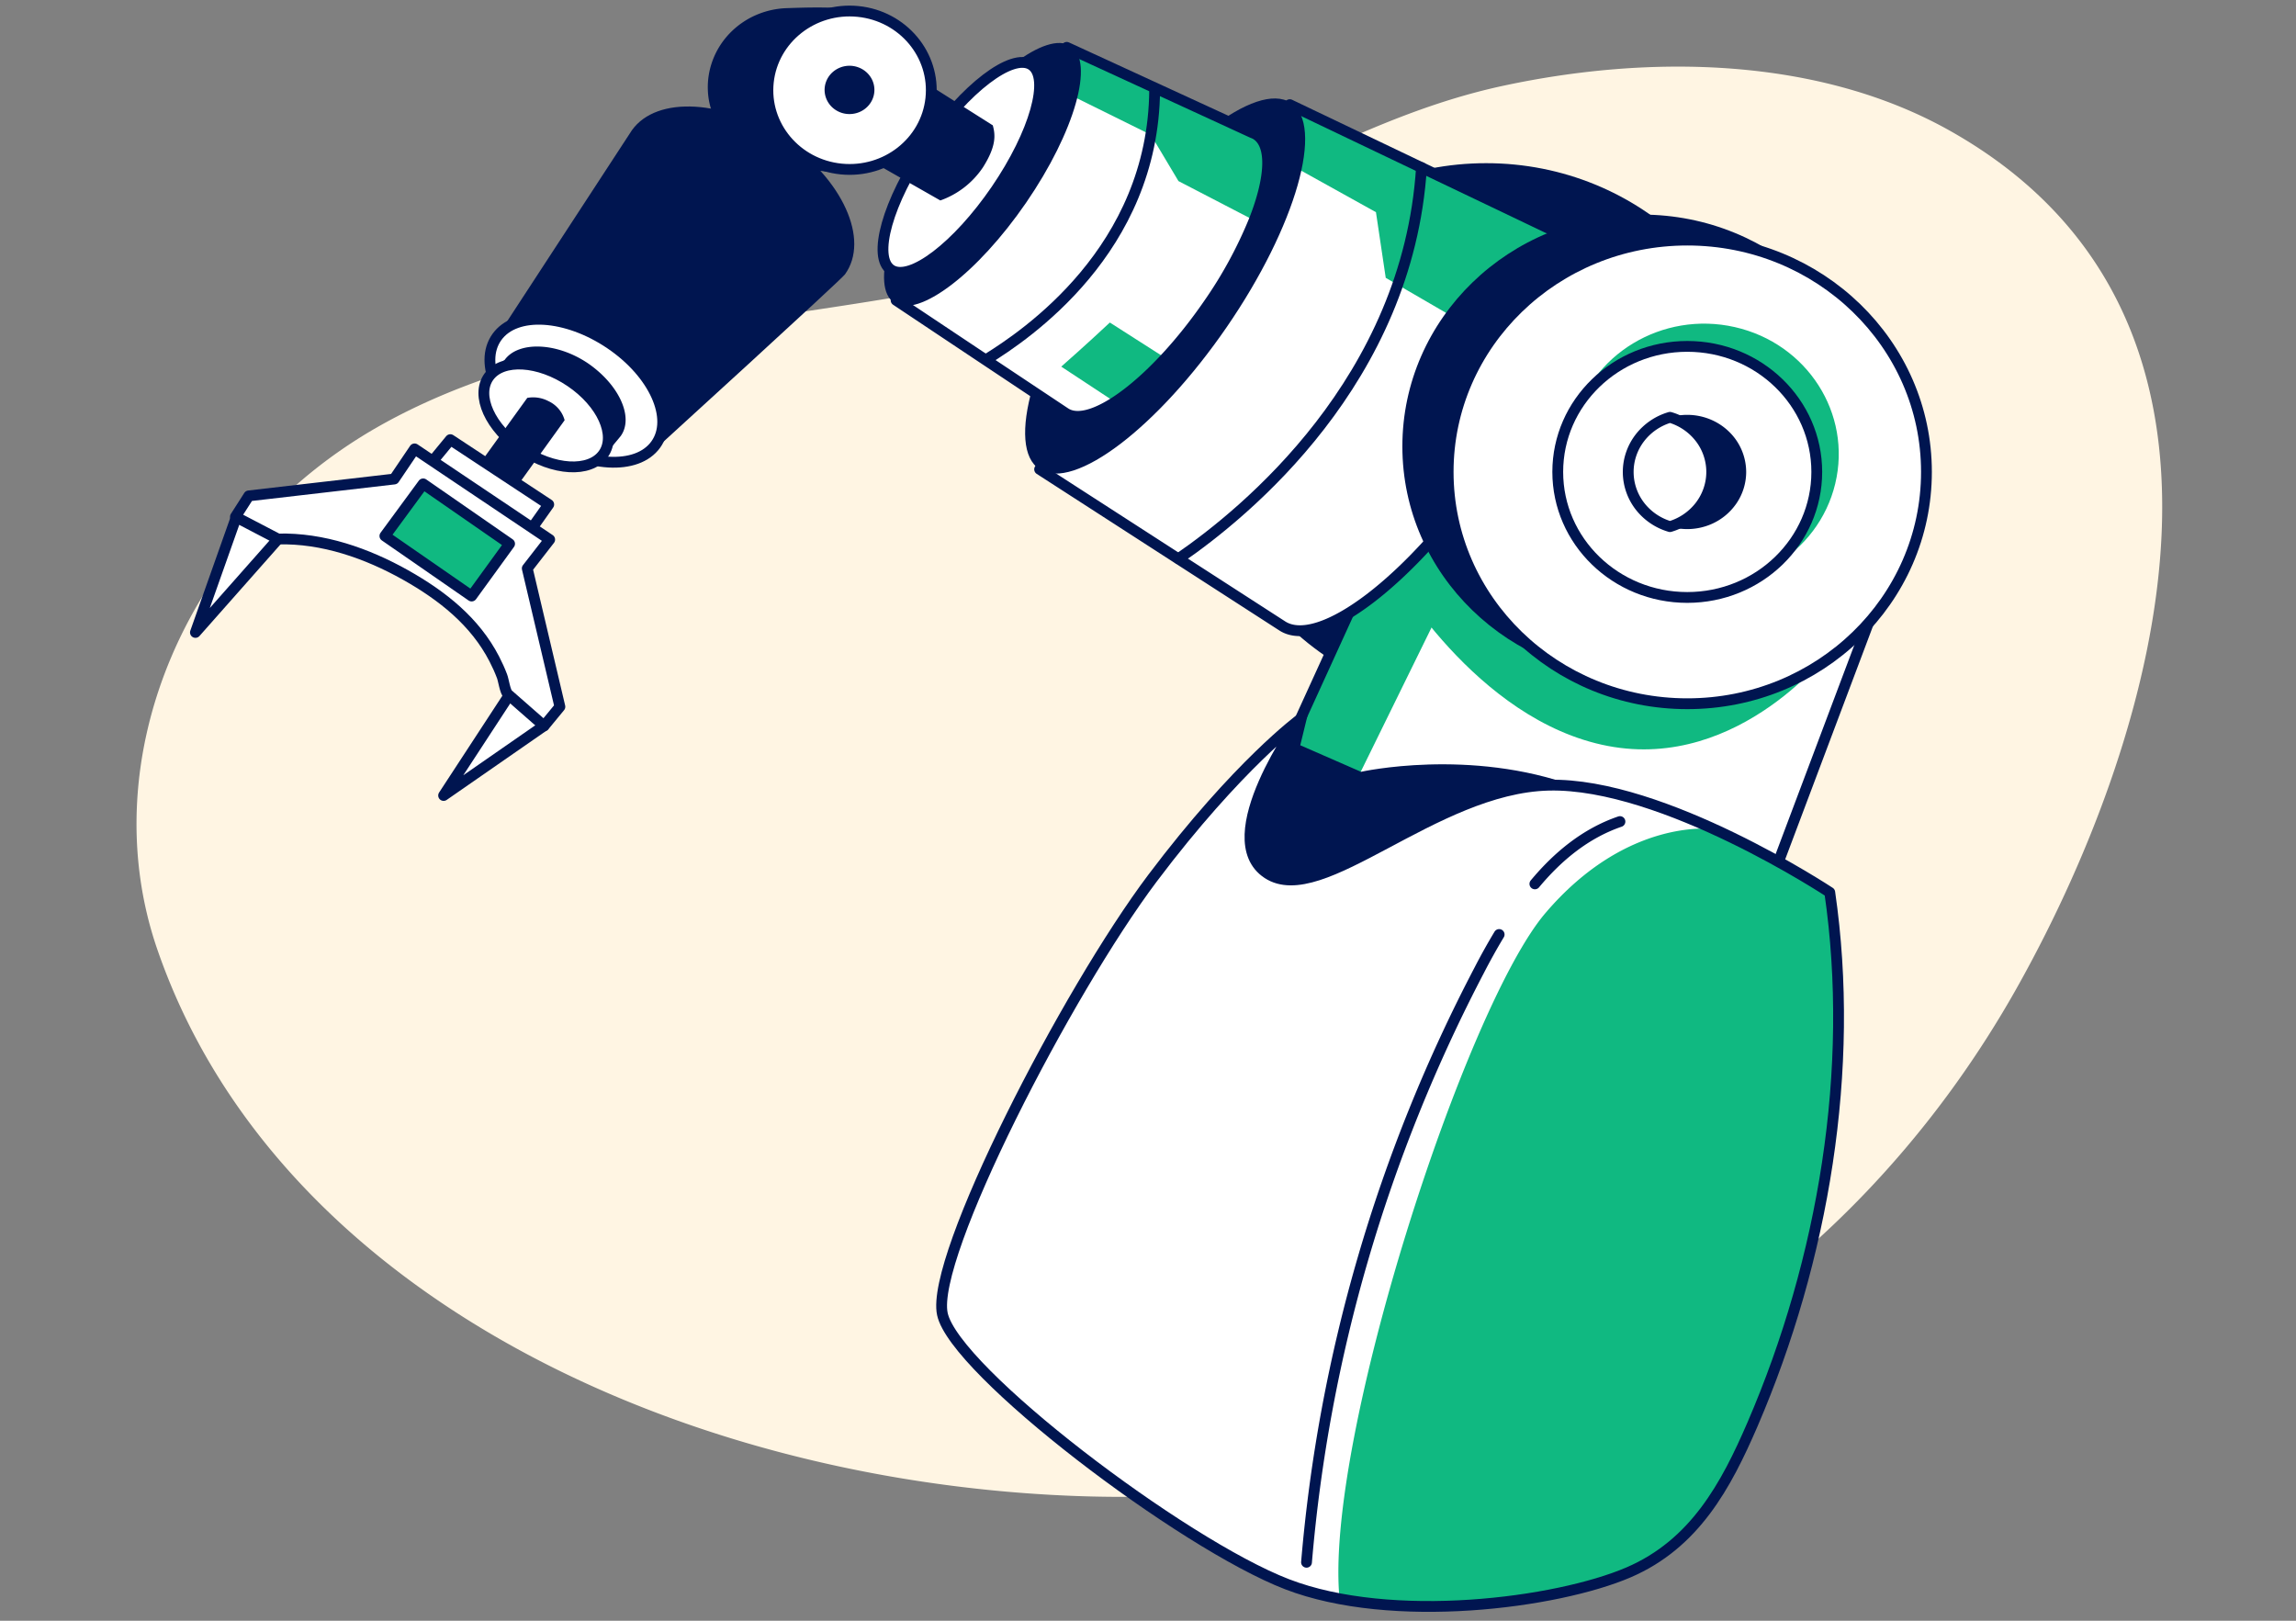<svg width="170" height="120" fill="none" xmlns="http://www.w3.org/2000/svg"><rect width="100%" height="100%" fill="#808080" stroke="none"/><path d="M149.53 72.787c-12.906 23.244-37.668 39.838-71.848 37.885a116.7 116.7 0 0 1-1.865-.123c-28.105-2.117-55.756-15.895-64.163-40.236C6.76 56.149 13.82 39.557 28.166 31.498c15.764-8.853 36.543-7.165 53.95-13.312 9.96-3.513 18.709-9.577 29.146-11.827 10.956-2.361 23.447-2.143 33.167 3.352 24.444 13.804 15.524 44.324 5.101 63.076Z" fill="#FFF5E3"/><path d="M110.038 52.219c11.434 0 20.703-8.985 20.703-20.069 0-11.083-9.269-20.068-20.703-20.068s-20.703 8.985-20.703 20.069c0 11.083 9.269 20.068 20.703 20.068Z" fill="#001550"/><path d="m138.322 46.172-7.255 19.27-32.041-7.303-4.133-1.861.031-.07 12.297-26.94 5.689 3.092 25.412 13.812Z" fill="#fff"/><path d="M112.916 32.36 100.75 57.145c-2.856.122-4.673-.296-5.82-.937l12.296-26.94 5.69 3.092Z" fill="#10B981"/><path d="m138.322 46.172-7.255 19.27-32.041-7.307-4.133-1.862 12.328-27.005 31.101 16.904Z" stroke="#001550" stroke-width=".8" stroke-linecap="round" stroke-linejoin="round"/><path d="M102.925 42.117s6.297 11.244 16.12 13.114c9.822 1.87 16.609-7.233 16.609-7.233l-26.387-12.09-6.342 6.209Z" fill="#10B981"/><path d="m14.677 46.586 6.656-7.499-3.53-1.434-.702 1.456-2.424 7.477ZM37.508 51.783l-4.385 6.928 6.814-4.73 1.062-1.113-3.261-2.127-.23 1.042Z" fill="#fff"/><path d="m96.607 52.986.661-1.888-.994 4.081 4.498 1.966s8.055-1.8 15.877 1.082c7.821 2.881-5.798 9.308-5.798 9.308l-10.079 3.257-11.172-.354 1.799-8.187s1.407-7.447 5.208-9.265Z" fill="#001550"/><path d="M129.765 105.443c-1.965 4.565-4.286 8.877-9.198 10.983-4.497 1.927-13.884 3.352-21.382 1.944a22.022 22.022 0 0 1-3.89-1.068c-5.11-1.958-14.123-8.153-19.965-13.367-3.059-2.73-5.245-5.189-5.555-6.636-.62-2.9 3.99-13.119 8.995-21.952a99.969 99.969 0 0 1 6.594-10.328c6.333-8.423 10.943-11.772 10.943-11.772s-6.418 8.807-2.429 11.436c3.99 2.63 12.301-6.313 20.806-6.54 3.805-.095 8.371 1.483 12.252 3.253a69.644 69.644 0 0 1 8.546 4.678c1.902 13.101-.477 27.201-5.717 39.369Z" fill="#fff"/><path d="M110.999 69.191a46.717 46.717 0 0 0-1.475 2.647c-7.157 13.668-11.5 28.556-12.787 43.833M119.943 60.83c-2.545.871-4.596 2.572-6.297 4.612" stroke="#001550" stroke-width=".8" stroke-linecap="round" stroke-linejoin="round"/><path d="M129.764 105.444c-1.966 4.564-4.286 8.876-9.198 10.982-4.498 1.927-13.884 3.353-21.382 1.944-1.156-11.649 9.292-43.78 15.234-50.757 6.099-7.158 12.481-6.225 12.481-6.225a69.717 69.717 0 0 1 8.546 4.678c1.938 13.11-.441 27.21-5.681 39.378Z" fill="#10B981"/><path d="M58.03 10.308c-4.362-2.952-9.404-3.248-11.244-.663l-9.998 15.312 11.748 8.284S62.267 20.728 62.56 20.318c1.862-2.572-.167-7.058-4.53-10.01Z" fill="#001550"/><path d="M48.554 32.913c-1.385 1.928-5.14 1.705-8.393-.492-3.252-2.197-4.758-5.52-3.373-7.464 1.385-1.945 5.141-1.705 8.393.492 3.252 2.198 4.758 5.542 3.373 7.464Z" fill="#fff" stroke="#001550" stroke-width=".8" stroke-linecap="round" stroke-linejoin="round"/><path d="m39.401 39.087 1.228-1.735-7.286-4.8-1.309 1.59" fill="#fff"/><path d="m39.401 39.087 1.228-1.735-7.286-4.8-1.309 1.59M37.64 51.565l-4.794 7.333 7.42-5.149M20.587 39.91l-6.117 6.916 2.986-8.432" stroke="#001550" stroke-width=".8" stroke-linecap="round" stroke-linejoin="round"/><path d="M43.536 26.901c-2.344-1.583-5.173-1.64-6.171-.253l-1.305 1.064 1.228 1.02a6.612 6.612 0 0 0 2.632 3.187 7.562 7.562 0 0 0 2.963 1.225l1.323 1.23s1.641-1.936 1.758-2.097c.976-1.374-.112-3.78-2.428-5.376Z" fill="#001550"/><path d="M44.669 33.624c-.999 1.387-3.702 1.23-6.04-.353-2.34-1.583-3.432-3.99-2.434-5.376.999-1.386 3.706-1.225 6.045.358 2.339 1.582 3.427 3.985 2.429 5.371Z" fill="#fff" stroke="#001550" stroke-width=".8" stroke-linecap="round" stroke-linejoin="round"/><path d="m41.806 31.113-3.454 4.796-2.667-1.801 3.355-4.648a2.428 2.428 0 0 1 1.552.232c.297.136.56.334.77.58.21.245.361.532.444.84Z" fill="#001550"/><path d="m39.04 42.087 1.66-2.137-10.004-6.714-1.51 2.232-10.764 1.247-.99 1.548 3.149 1.644c3.324-.088 6.59 1.063 9.445 2.664 2.726 1.534 5.146 3.448 6.576 6.225.213.41.403.833.567 1.265.116.292.224 1.16.45 1.351l2.666 2.337 1.17-1.421-2.416-10.242Z" fill="#fff" stroke="#001550" stroke-width=".8" stroke-linecap="round" stroke-linejoin="round"/><path d="m31.332 35.826-2.834 3.858 6.423 4.447 2.81-3.871-6.4-4.434Z" fill="#10B981" stroke="#001550" stroke-width=".8" stroke-linecap="round" stroke-linejoin="round"/><path d="M114.306 27.215a47.02 47.02 0 0 1-4.34 7.704c-5.55 8.074-12.274 13.184-15.022 11.41l-17.968-11.58 17.379-25.34 1.142-1.66 19.097 9.125c.149.055.292.123.428.205 1.866 1.194 1.443 5.192-.716 10.136Z" fill="#fff"/><path d="m114.309 27.215-1.898-.946-9.809-5.698-.724-4.861-5.95-3.305-1.57-2.995L95.5 7.749l19.097 9.125c.149.055.292.123.427.205 1.867 1.194 1.444 5.192-.715 10.136Z" fill="#10B981"/><path d="M87.258 41.367c4.983-3.418 16.983-13.227 17.991-28.962" stroke="#001550" stroke-width=".8" stroke-linecap="round" stroke-linejoin="round"/><path d="M115.044 17.079a2.252 2.252 0 0 0-.45-.205L95.497 7.749l-18.521 27 17.968 11.597c2.748 1.775 9.472-3.335 15.022-11.414 5.55-8.079 7.822-16.079 5.078-17.853Z" stroke="#001550" stroke-width=".8" stroke-linecap="round" stroke-linejoin="round"/><path d="M90.839 24.203c-5.119 7.45-11.32 12.163-13.858 10.546-2.536-1.618-.45-9.003 4.678-16.454 5.127-7.451 11.352-12.32 13.902-10.69 2.55 1.63.4 9.146-4.722 16.598Z" fill="#001550"/><path d="M92.862 16.311a31.898 31.898 0 0 1-3.395 6.23c-3.909 5.668-8.65 9.291-10.583 8.04a8425.75 8425.75 0 0 1-12.535-8.35L78.983 3.507l.108.048 13.646 6.278c.105.037.207.085.3.144 1.197.794 1.044 3.235-.175 6.335Z" fill="#fff"/><path d="m92.851 16.311-5.595-2.903L85.21 9.98l-5.46-2.699-.689-3.719 13.646 6.278c.106.037.208.085.302.144 1.214.785 1.061 3.226-.158 6.326Z" fill="#10B981"/><path d="M73.083 26.587c2.807-1.744 12.31-8.061 12.41-19.915" stroke="#001550" stroke-width=".8" stroke-linecap="round" stroke-linejoin="round"/><path d="m82.661 29.835-4.084-2.69s1.89-1.66 3.598-3.265l4.093 2.616-3.607 3.34Z" fill="#10B981"/><path d="M92.862 16.311a31.898 31.898 0 0 1-3.395 6.23c-3.909 5.668-8.65 9.291-10.583 8.04a8425.75 8425.75 0 0 1-12.535-8.35L78.983 3.507l.108.048 13.646 6.278c.105.037.207.085.3.144 1.197.794 1.044 3.235-.175 6.335Z" stroke="#001550" stroke-width=".8" stroke-linecap="round" stroke-linejoin="round"/><path d="M75.978 15.003c3.606-5.25 5.081-10.44 3.295-11.592-1.787-1.153-6.158 2.167-9.764 7.416-3.605 5.249-5.08 10.439-3.294 11.592 1.786 1.153 6.157-2.168 9.763-7.416Z" fill="#001550"/><path d="M73.759 14.053c2.866-4.193 4.033-8.335 2.606-9.251-1.426-.917-4.906 1.74-7.773 5.932-2.866 4.193-4.033 8.335-2.606 9.251 1.426.917 4.906-1.74 7.773-5.932Z" fill="#fff" stroke="#001550" stroke-width=".8" stroke-linecap="round" stroke-linejoin="round"/><path d="M121.541 50.218c9.78 0 17.708-7.685 17.708-17.165s-7.928-17.165-17.708-17.165c-9.779 0-17.707 7.685-17.707 17.165s7.928 17.165 17.707 17.165Z" fill="#001550"/><path d="M124.931 52.105c9.78 0 17.707-7.684 17.707-17.164s-7.927-17.165-17.707-17.165c-9.78 0-17.707 7.685-17.707 17.165s7.927 17.164 17.707 17.164Z" fill="#fff" stroke="#001550" stroke-width=".8" stroke-linecap="round" stroke-linejoin="round"/><path d="M135.882 35.82c1.252-5.193-2.075-10.387-7.433-11.602-5.358-1.214-10.716 2.012-11.969 7.205-1.253 5.194 2.075 10.388 7.433 11.602 5.357 1.215 10.716-2.011 11.969-7.204Z" fill="#10B981"/><path d="M124.928 44.236c5.296 0 9.589-4.161 9.589-9.295s-4.293-9.295-9.589-9.295-9.589 4.161-9.589 9.295c0 5.133 4.293 9.295 9.589 9.295Z" fill="#fff" stroke="#001550" stroke-width=".8" stroke-linecap="round" stroke-linejoin="round"/><path d="M129.29 34.94a4.135 4.135 0 0 1-.733 2.351 4.337 4.337 0 0 1-1.957 1.56 4.49 4.49 0 0 1-2.521.242 4.403 4.403 0 0 1-2.235-1.156 4.183 4.183 0 0 1-1.195-2.165 4.107 4.107 0 0 1 .247-2.444 4.257 4.257 0 0 1 1.607-1.899 4.46 4.46 0 0 1 2.424-.713c1.157 0 2.266.445 3.084 1.237a4.163 4.163 0 0 1 1.279 2.988Z" fill="#001550"/><path d="M126.738 34.94c0 .907-.3 1.79-.856 2.52a4.372 4.372 0 0 1-2.233 1.53 4.365 4.365 0 0 1-2.236-1.527 4.142 4.142 0 0 1-.857-2.518c0-.907.3-1.79.857-2.518a4.366 4.366 0 0 1 2.236-1.528 4.365 4.365 0 0 1 2.233 1.526 4.14 4.14 0 0 1 .856 2.516Z" fill="#fff" stroke="#001550" stroke-width=".8" stroke-linecap="round" stroke-linejoin="round"/><path d="M135.478 66.07s-12.31-8.144-20.815-7.935c-8.505.21-16.817 9.156-20.806 6.54-3.99-2.616 2.428-11.436 2.428-11.436s-4.61 3.366-10.943 11.771c-6.332 8.406-16.475 28.073-15.566 32.285.908 4.211 17.734 17.003 25.52 20.003 7.785 2.999 19.956 1.404 25.272-.872 4.912-2.11 7.228-6.418 9.198-10.983 5.24-12.168 7.619-26.272 5.712-39.373Z" stroke="#001550" stroke-width=".8" stroke-linecap="round" stroke-linejoin="round"/><path d="M72.77 12.405a6.342 6.342 0 0 1-3.147 2.437L58.76 8.65a3.407 3.407 0 0 1-1.53-1.67c-.3-.71-.34-1.497-.117-2.232.698-2.08 3.653-3.41 5.492-2.376L73.4 9.213l.108.066c.203.732.257 1.556-.737 3.126Z" fill="#001550"/><path d="M64.5 6.27c.08 2.159.962 5.193-.796 6.27-.877.536-3.729 0-5.033-.2-3.301-.515-6.144-2.416-6.26-5.668-.03-.771.1-1.54.378-2.262a5.839 5.839 0 0 1 1.245-1.949 6.048 6.048 0 0 1 1.92-1.337 6.208 6.208 0 0 1 2.303-.521c2.487-.083 7.768-.292 8.77 1.744.347.724-2.559 3.095-2.527 3.924Z" fill="#001550"/><path d="M68.922 7.288c.346-3.222-2.067-6.105-5.39-6.44-3.323-.335-6.297 2.005-6.643 5.226-.346 3.221 2.068 6.104 5.39 6.44 3.324.334 6.298-2.005 6.643-5.226Z" fill="#fff" stroke="#001550" stroke-width=".8" stroke-linecap="round" stroke-linejoin="round"/><path d="M64.742 6.615c.009.352-.09.7-.285.998a1.83 1.83 0 0 1-.808.677 1.897 1.897 0 0 1-1.06.13 1.867 1.867 0 0 1-.956-.462 1.775 1.775 0 0 1-.531-.899 1.736 1.736 0 0 1 .072-1.033c.128-.33.354-.616.65-.821a1.883 1.883 0 0 1 1.726-.22c.228.083.437.21.614.372s.32.357.42.573c.098.216.153.448.158.685Z" fill="#001550"/></svg>